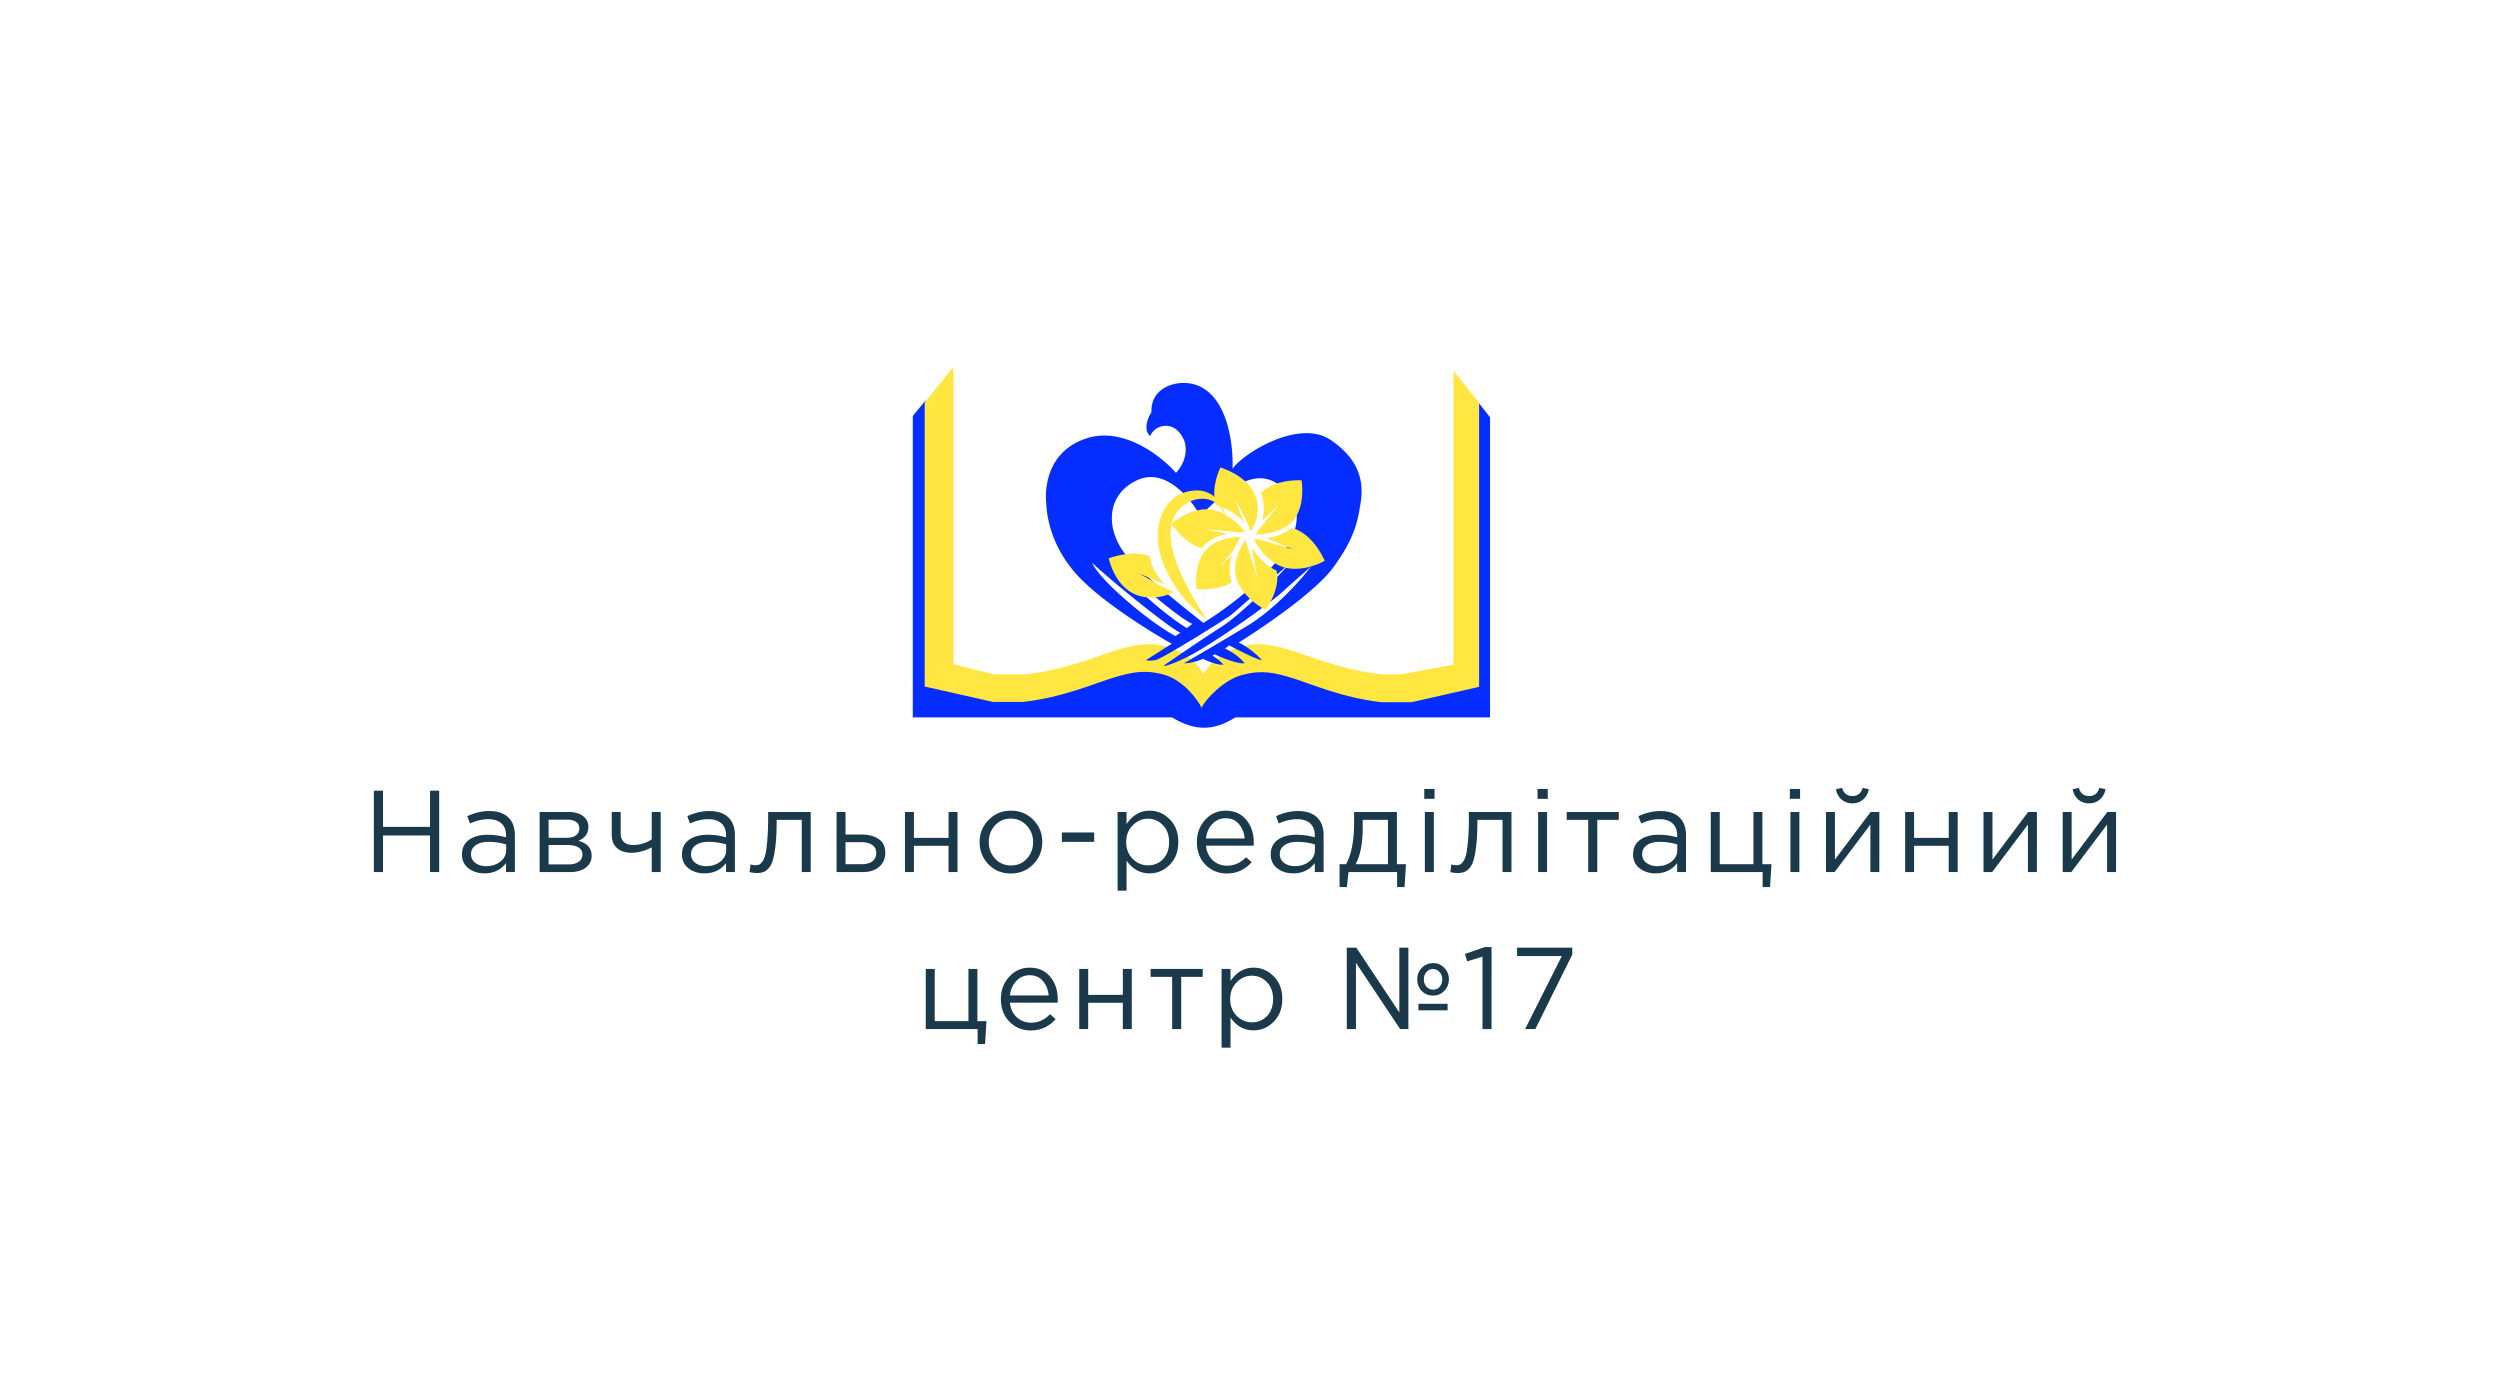 <svg width="430" height="239" fill="none" xmlns="http://www.w3.org/2000/svg"><g filter="url(#filter0_f)"><path fill="#fff" d="M40 40h350v152H40z"/></g><path d="M64.302 150v-14h1.58v6.22h8.08V136h1.58v14h-1.58v-6.3h-8.08v6.3h-1.58zm19.016.22c-1.054 0-1.96-.287-2.72-.86-.76-.573-1.14-1.373-1.14-2.4 0-1.08.4-1.913 1.2-2.5.8-.587 1.873-.88 3.22-.88 1.066 0 2.12.147 3.16.44v-.32c0-.907-.267-1.6-.8-2.08-.534-.48-1.287-.72-2.26-.72-1.014 0-2.06.247-3.14.74l-.46-1.26c1.28-.587 2.533-.88 3.76-.88 1.466 0 2.58.38 3.34 1.14.72.72 1.08 1.733 1.08 3.04V150h-1.52v-1.54c-.92 1.173-2.16 1.76-3.72 1.76zm.3-1.24c.96 0 1.773-.26 2.44-.78.666-.52 1-1.187 1-2v-.96a10.832 10.832 0 00-3.02-.44c-.947 0-1.687.193-2.22.58-.534.373-.8.887-.8 1.54 0 .627.246 1.127.74 1.5.506.373 1.126.56 1.86.56zM92.82 150v-10.34h5c1.026 0 1.846.233 2.46.7.613.467.92 1.093.92 1.88 0 1.107-.574 1.9-1.72 2.38 1.52.413 2.28 1.267 2.28 2.56 0 .867-.34 1.553-1.02 2.06-.68.507-1.594.76-2.74.76h-5.18zm1.54-1.32h3.44c.733 0 1.313-.153 1.74-.46.426-.307.64-.733.64-1.28 0-.507-.227-.9-.68-1.18-.44-.28-1.074-.42-1.9-.42h-3.24v3.34zm0-4.58h3.18c.64 0 1.146-.14 1.52-.42.386-.293.58-.707.58-1.24 0-.44-.18-.793-.54-1.06-.36-.267-.867-.4-1.52-.4h-3.22v3.12zm17.738 5.9v-4.26c-.413.24-.953.46-1.62.66-.666.187-1.28.28-1.84.28-1.04 0-1.873-.267-2.5-.8-.613-.533-.92-1.3-.92-2.3v-3.92h1.54v3.7c0 .613.18 1.1.54 1.46.374.347.887.52 1.54.52 1.227 0 2.314-.327 3.26-.98v-4.7h1.54V150h-1.54zm9.063.22c-1.053 0-1.96-.287-2.72-.86-.76-.573-1.14-1.373-1.14-2.4 0-1.08.4-1.913 1.2-2.5.8-.587 1.874-.88 3.22-.88 1.067 0 2.12.147 3.16.44v-.32c0-.907-.266-1.6-.8-2.08-.533-.48-1.286-.72-2.26-.72-1.013 0-2.06.247-3.14.74l-.46-1.26c1.28-.587 2.534-.88 3.76-.88 1.467 0 2.58.38 3.34 1.14.72.72 1.08 1.733 1.08 3.04V150h-1.52v-1.54c-.92 1.173-2.16 1.76-3.72 1.76zm.3-1.24c.96 0 1.774-.26 2.44-.78.667-.52 1-1.187 1-2v-.96a10.83 10.83 0 00-3.02-.44c-.946 0-1.686.193-2.22.58-.533.373-.8.887-.8 1.54 0 .627.247 1.127.74 1.5.507.373 1.127.56 1.86.56zm8.702 1.18c-.4 0-.813-.053-1.24-.16l.18-1.32c.307.093.554.14.74.14.294 0 .534-.033.72-.1.187-.08.387-.273.6-.58.227-.32.4-.767.52-1.34.12-.573.22-1.387.3-2.44.094-1.053.14-2.333.14-3.84v-.86h7.32V150h-1.54v-8.98h-4.32v.24c0 1.573-.06 2.913-.18 4.02-.12 1.107-.273 1.973-.46 2.6-.173.627-.42 1.113-.74 1.46s-.633.567-.94.66c-.293.107-.66.16-1.1.16zm13.727-.16v-10.34h1.54v3.88h2.76c1.2 0 2.18.26 2.94.78.76.507 1.14 1.28 1.14 2.32 0 1.027-.353 1.847-1.06 2.46-.707.6-1.653.9-2.84.9h-4.48zm1.54-1.36h2.8c.787 0 1.393-.167 1.82-.5.44-.333.66-.82.66-1.46 0-.587-.227-1.033-.68-1.34-.44-.32-1.06-.48-1.86-.48h-2.74v3.78zm10.222 1.36v-10.34h1.54v4.46h5.96v-4.46h1.54V150h-1.54v-4.52h-5.96V150h-1.54zm22.06-1.34c-1.04 1.053-2.327 1.58-3.86 1.58s-2.813-.527-3.84-1.58c-1.013-1.053-1.52-2.327-1.52-3.82 0-1.48.513-2.747 1.54-3.8 1.04-1.067 2.327-1.6 3.86-1.6s2.813.527 3.84 1.58c1.027 1.053 1.54 2.327 1.54 3.82 0 1.48-.52 2.753-1.56 3.82zm-3.82.2c1.107 0 2.013-.387 2.72-1.16.72-.773 1.08-1.727 1.08-2.86 0-1.12-.373-2.073-1.12-2.86-.733-.787-1.64-1.18-2.72-1.18-1.107 0-2.013.393-2.72 1.18-.707.773-1.06 1.727-1.06 2.86 0 1.12.367 2.073 1.1 2.86.733.773 1.64 1.16 2.72 1.16zm8.75-4.06v-1.62h5.56v1.62h-5.56zm9.584 8.4v-13.54h1.54v2.08c1.04-1.533 2.36-2.3 3.96-2.3 1.32 0 2.473.493 3.46 1.48.987.973 1.48 2.28 1.48 3.92 0 1.613-.493 2.913-1.48 3.9-.987.987-2.14 1.48-3.46 1.48-1.627 0-2.947-.733-3.96-2.2v5.18h-1.54zm5.22-4.36c1.04 0 1.907-.36 2.6-1.08.693-.733 1.04-1.713 1.04-2.94 0-1.187-.353-2.147-1.06-2.88-.707-.747-1.567-1.12-2.58-1.12-1 0-1.873.38-2.62 1.14-.747.76-1.12 1.72-1.12 2.88s.373 2.12 1.12 2.88c.747.747 1.62 1.12 2.62 1.12zm13.581 1.4c-1.453 0-2.68-.5-3.68-1.5-.987-1.013-1.48-2.313-1.48-3.9 0-1.507.473-2.78 1.42-3.82.947-1.053 2.127-1.58 3.54-1.58 1.48 0 2.653.52 3.52 1.56s1.3 2.347 1.3 3.92c0 .2-.007.38-.02.54h-8.2c.107 1.053.5 1.893 1.18 2.52.693.613 1.513.92 2.46.92 1.24 0 2.327-.487 3.26-1.46l.96.86c-1.16 1.293-2.58 1.94-4.26 1.94zm-3.6-6.02h6.66c-.093-1-.427-1.827-1-2.48-.56-.667-1.327-1-2.3-1-.88 0-1.633.327-2.26.98-.627.653-.993 1.487-1.1 2.5zm14.996 6c-1.053 0-1.96-.287-2.72-.86-.76-.573-1.14-1.373-1.14-2.4 0-1.08.4-1.913 1.2-2.5.8-.587 1.873-.88 3.22-.88 1.067 0 2.12.147 3.16.44v-.32c0-.907-.267-1.6-.8-2.08s-1.287-.72-2.26-.72c-1.013 0-2.06.247-3.14.74l-.46-1.26c1.28-.587 2.533-.88 3.76-.88 1.467 0 2.58.38 3.34 1.14.72.72 1.08 1.733 1.08 3.04V150h-1.52v-1.54c-.92 1.173-2.16 1.76-3.72 1.76zm.3-1.24c.96 0 1.773-.26 2.44-.78s1-1.187 1-2v-.96a10.83 10.83 0 00-3.02-.44c-.947 0-1.687.193-2.22.58-.533.373-.8.887-.8 1.54 0 .627.247 1.127.74 1.5.507.373 1.127.56 1.86.56zm7.682 3.6v-3.94h1.12c.92-1.68 1.38-4.073 1.38-7.18v-1.8h7.36v8.98h1.56l-.24 3.94h-1.28V150h-8.36l-.28 2.58h-1.26zm2.76-3.94h5.56v-7.62h-4.34v1.44c0 2.6-.407 4.66-1.22 6.18zm11.912 1.36v-10.34h1.54V150h-1.54zm-.1-12.6v-1.7h1.76v1.7h-1.76zm5.714 12.76c-.4 0-.814-.053-1.24-.16l.18-1.32c.306.093.553.14.74.14.293 0 .533-.033.72-.1.186-.08.386-.273.6-.58.226-.32.4-.767.52-1.34.12-.573.22-1.387.3-2.44.093-1.053.14-2.333.14-3.84v-.86h7.32V150h-1.54v-8.98h-4.32v.24c0 1.573-.06 2.913-.18 4.02-.12 1.107-.274 1.973-.46 2.6-.174.627-.42 1.113-.74 1.46s-.634.567-.94.66c-.294.107-.66.16-1.1.16zm13.866-.16v-10.34h1.54V150h-1.54zm-.1-12.6v-1.7h1.76v1.7h-1.76zm8.714 12.6v-8.98h-3.7v-1.36h8.96v1.36h-3.7V150h-1.56zm11.58.22c-1.053 0-1.96-.287-2.72-.86-.76-.573-1.14-1.373-1.14-2.4 0-1.08.4-1.913 1.2-2.5.8-.587 1.874-.88 3.22-.88 1.067 0 2.12.147 3.16.44v-.32c0-.907-.266-1.6-.8-2.08-.533-.48-1.286-.72-2.26-.72-1.013 0-2.06.247-3.14.74l-.46-1.26c1.28-.587 2.534-.88 3.76-.88 1.467 0 2.58.38 3.34 1.14.72.72 1.08 1.733 1.08 3.04V150h-1.52v-1.54c-.92 1.173-2.16 1.76-3.72 1.76zm.3-1.24c.96 0 1.774-.26 2.44-.78.667-.52 1-1.187 1-2v-.96a10.83 10.83 0 00-3.02-.44c-.946 0-1.686.193-2.22.58-.533.373-.8.887-.8 1.54 0 .627.247 1.127.74 1.5.507.373 1.127.56 1.86.56zm18.122 3.6V150h-8.92v-10.34h1.54v8.98h5.8v-8.98h1.54v8.98h1.56l-.24 3.94h-1.28zm4.779-2.58v-10.34h1.54V150h-1.54zm-.1-12.6v-1.7h1.76v1.7h-1.76zm6.214 12.6v-10.34h1.54v8.18l6.14-8.18h1.5V150h-1.54v-8.18l-6.16 8.18h-1.48zm6.4-12.5c-.507.453-1.127.68-1.86.68-.734 0-1.36-.227-1.88-.68-.507-.453-.82-1.04-.94-1.76l1.06-.22c.266.933.853 1.4 1.76 1.4.906 0 1.493-.467 1.76-1.4l1.06.22c-.12.72-.44 1.307-.96 1.76zm7.217 12.5v-10.34h1.54v4.46h5.96v-4.46h1.54V150h-1.54v-4.52h-5.96V150h-1.54zm13.48 0v-10.34h1.54v8.18l6.14-8.18h1.5V150h-1.54v-8.18l-6.16 8.18h-1.48zm13.618 0v-10.34h1.54v8.18l6.14-8.18h1.5V150h-1.54v-8.18l-6.16 8.18h-1.48zm6.4-12.5c-.507.453-1.127.68-1.86.68-.734 0-1.36-.227-1.88-.68-.507-.453-.82-1.04-.94-1.76l1.06-.22c.266.933.853 1.4 1.76 1.4.906 0 1.493-.467 1.76-1.4l1.06.22c-.12.72-.44 1.307-.96 1.76zm-193.029 42.08V177h-8.92v-10.34h1.54v8.98h5.8v-8.98h1.54v8.98h1.56l-.24 3.94h-1.28zm9.158-2.34c-1.453 0-2.68-.5-3.68-1.5-.986-1.013-1.48-2.313-1.48-3.9 0-1.507.474-2.78 1.42-3.82.947-1.053 2.127-1.58 3.54-1.58 1.48 0 2.654.52 3.52 1.56.867 1.04 1.3 2.347 1.3 3.92 0 .2-.006.38-.02.54h-8.2c.107 1.053.5 1.893 1.18 2.52.694.613 1.514.92 2.46.92 1.24 0 2.327-.487 3.26-1.46l.96.86c-1.16 1.293-2.58 1.94-4.26 1.94zm-3.6-6.02h6.66c-.093-1-.426-1.827-1-2.48-.56-.667-1.326-1-2.3-1-.88 0-1.633.327-2.26.98-.626.653-.993 1.487-1.1 2.5zm11.916 5.78v-10.34h1.54v4.46h5.96v-4.46h1.54V177h-1.54v-4.52h-5.96V177h-1.54zm15.981 0v-8.98h-3.7v-1.36h8.96v1.36h-3.7V177h-1.56zm8.5 3.2v-13.54h1.54v2.08c1.04-1.533 2.36-2.3 3.96-2.3 1.32 0 2.473.493 3.46 1.48.986.973 1.48 2.28 1.48 3.92 0 1.613-.494 2.913-1.48 3.9-.987.987-2.14 1.48-3.46 1.48-1.627 0-2.947-.733-3.96-2.2v5.18h-1.54zm5.22-4.36c1.04 0 1.906-.36 2.6-1.08.693-.733 1.04-1.713 1.04-2.94 0-1.187-.354-2.147-1.06-2.88-.707-.747-1.567-1.12-2.58-1.12-1 0-1.874.38-2.62 1.14-.747.76-1.12 1.72-1.12 2.88s.373 2.12 1.12 2.88c.746.747 1.62 1.12 2.62 1.12zm16.317 1.16v-14h1.64l7.4 11.14V163h1.56v14h-1.42l-7.6-11.4V177h-1.58zm12.32-3.22v-1.12h5.02v1.12h-5.02zm2.52-2.54c-.787 0-1.44-.267-1.96-.8-.507-.547-.76-1.207-.76-1.98 0-.773.26-1.433.78-1.98.52-.547 1.173-.82 1.96-.82.773 0 1.413.273 1.92.82.52.533.78 1.187.78 1.96 0 .773-.26 1.433-.78 1.98-.52.547-1.167.82-1.94.82zm.02-1.02c.467 0 .84-.167 1.12-.5.293-.347.44-.773.44-1.28 0-.493-.153-.907-.46-1.24a1.402 1.402 0 00-1.12-.52c-.467 0-.847.173-1.14.52-.293.333-.44.753-.44 1.26 0 .493.153.913.46 1.26.307.333.687.5 1.14.5zm8.482 6.78v-12.46l-2.64.82-.38-1.28 3.42-1.18h1.16V177h-1.56zm7.328 0l6.32-12.56h-7.7V163h9.5v1.18l-6.36 12.82h-1.76z" fill="#1A394B"/><path d="M254.297 69.238l1.991 2.544v51.608H212.48c-3.872 2.434-7.025 2.323-10.897 0H157V71.561l2.213-2.71v48.897l9.845 1.162c.627.092 3.529.221 5.255 0 2.157-.277 11.118-4.26 15.82-4.536 4.702-.277 9.127-.332 9.625-.332.497 0 5.144.387 6.25 4.868h1.494c.645-1.789 3.661-4.868 7.688-4.868l8.574 1.106c5.365 1.494 15.82 5.2 18.696 5.2l11.837-2.268V69.238z" fill="#052DFF"/><path d="M206.67 121.731c.609-1.367 3.737-4.776 7.033-5.658 3.296-.882 5.483-.388 8.585.554 3.101.942 8.529 3.381 15.342 4.156h5.151l11.625-2.648V69.301l-4.702-5.927-6.923 5.927c-4.487 0-13.26-2.926-18.666-3.99-6.757-1.33-15.673-1.446-17.445 2.71v53.71zm0-.001c-.615-1.367-3.218-4.83-6.545-5.713-3.327-.882-5.534-.388-8.664.554-3.131.943-8.609 3.381-15.485 4.157h-5.199l-11.732-2.648V69.245l4.745-5.926 6.987 5.926c4.528 0 13.383-2.926 18.839-3.99 6.82-1.33 15.265-1.557 17.054 2.6v53.875z" fill="#FFE640"/><path d="M207 116c.623-1.373 2.804-3.845 6.175-4.731 3.372-.886 5.609-.39 8.782.557 3.172.946 8.724 3.395 15.693 4.174h3.241l9.109-1.66V63.346l-7.082.947c-4.589 0-13.563-2.94-19.092-4.008-6.912-1.336-14.956 2.227-16.769 6.401L207 116zm0 0c-.623-1.373-2.804-3.845-6.175-4.731-3.372-.886-5.609-.39-8.782.557-3.172.946-8.724 3.395-15.693 4.174h-5.268L164 114.275V63.346l7.082.947c4.589 0 13.563-2.94 19.092-4.008 6.912-1.336 14.956 2.227 16.769 6.401L207 116z" fill="#fff"/><path fill-rule="evenodd" clip-rule="evenodd" d="M203.624 65.86c7.155.113 8.562 9.891 8.371 14.766 1.932-2.742 11.447-8.578 16.813-4.992 5.366 3.586 5.724 7.664 5.223 10.828-.501 3.164-1.002 6.117-4.794 11.25-3.033 4.106-12.043 10.242-16.169 12.796 2.061 1.055 3.482 2.455 3.935 3.024-.687 0-4.007-1.688-5.581-2.532l-.715.563c1.832.818 3.005 2.028 3.363 2.531-1.26.113-3.959-.984-5.152-1.547l-.357.211c1.232.852 1.503 1.161 1.65 1.327a.72.72 0 00.281.22c-.973.169-2.79-.586-3.577-.984-1.374.618-2.767.773-3.291.773 1.669-.961 6.196-3.6 10.946-6.469 4.751-2.868 9.278-7.992 10.947-10.195-.811.703-2.962 2.588-5.08 4.5-2.647 2.391-12.449 9.211-16.169 11.039-2.977 1.463-4.007 1.641-4.15 1.547 1.813-1.266 6.339-4.373 9.945-6.68 3.606-2.306 9.516-8.413 12.02-11.179-3.124 2.789-9.573 8.522-10.374 9.14-1.002.774-11.806 7.524-12.95 7.735-.916.168-1.479.07-1.646 0l4.436-2.813c-3.84-2.133-12.521-7.537-16.527-12.093-4.65-5.287-4.983-10.635-5.064-11.937a6.681 6.681 0 00-.016-.227c-.072-.703-.787-8.648 7.083-11.11 6.296-1.968 12.783 3.165 15.239 5.977 2.218-2.39 1.718-4.922 1.36-5.695-.358-.773-1.288-2.46-3.22-2.39A2.902 2.902 0 00197.829 75c-1.26-1.125-.382-3.187.214-4.078-.114-4.106 3.673-5.086 5.581-5.062zm18.603 20.18c4.121 6.806-8.443 16.898-15.24 21.094-2.718-2.086-9.029-7.158-12.52-10.758-4.365-4.5-4.651-11.25 1.288-13.851 4.75-2.082 9.086 3.257 10.66 6.187.267-.246.559-.523.872-.82 3.636-3.453 10.198-9.684 14.94-1.852zm-17.137 21.268l-.948.724c-4.087-2.461-10.99-8.643-12.333-11.364 3.454 3.136 10.946 9.656 13.281 10.64zm-2.923 2.094l.869-.583c-1.375-.437-11.17-8.276-15.199-12.014 1.39 3.087 9.843 10.194 14.33 12.597z" fill="#052DFF"/><path d="M207.53 106.546c-7.086-10.832-8.345-17.934-2.481-20.438 1.038-.443 4.537-1.098 5.862 3.115-.105-1.266-1.538-5.379-5.849-4.817-5.388.703-5.824 6.283-5.898 6.892-.395 3.25 1.439 9.907 8.366 15.248z" fill="#FFE640"/><path d="M206.629 94.306a6.04 6.04 0 01.448-.5c.639-.634 1.448-1.145 2.405-1.52.53-.207 1.07-.356 1.596-.466l-3.825-.822 5.894.56c.392-.019.74-.02 1.024-.014l-.001-.01c-.88-1.115-3.007-3.437-5.748-3.86-1.345-.209-2.649.07-3.758.504a11.715 11.715 0 00-3.21 1.923s2.092 3.177 5.175 4.205z" fill="#FFE640"/><path d="M209.751 97.388l2.46-2.775c.402-.986.885-1.78 1.208-2.255-.985.026-2.362.17-3.657.675-.764.299-1.5.723-2.105 1.324-2.488 2.466-1.876 6.966-1.876 6.966s2.656.286 5.027-.64a6.927 6.927 0 001.066-.524 6.205 6.205 0 01-.184-.595c-.354-1.425-.177-2.825.192-4.034l-2.131 1.858z" fill="#FFE640"/><path d="M216.261 99.379l-2.054-6.546c-.699 1.034-2.26 3.735-1.588 6.449.856 3.452 5.008 5.605 5.008 5.605s2.677-3.346 1.936-6.746c-2.01-.906-3.418-2.643-4.262-3.992l.96 5.23zm6.401-8.429c-.155-.056-.312-.09-.469-.132a7.606 7.606 0 01-1.993 1.134 11.21 11.21 0 01-2.352.612l4.463 1.906-5.914-1.754a14.1 14.1 0 01-.732.021c.681 1.297 2.273 3.804 4.802 4.716 2.248.811 4.68.159 6.115-.402.781-.305 1.267-.583 1.267-.583s-1.717-4.267-5.187-5.519zm-2.59-4.234l-3.732 4.597c-.142.254-.272.46-.375.614.882-.014 2.458-.13 3.968-.72.862-.336 1.696-.827 2.355-1.54 2.376-2.569 1.575-7.05 1.575-7.05s-2.428-.165-4.672.711c-.845.331-1.662.812-2.315 1.503.734 1.784.597 3.434.21 4.724l2.986-2.84z" fill="#FFE640"/><path d="M213.912 89.748l-1.601-4.135 1.906 3.58s.001 0 0 0l.173.407.78 1.796c1.629-2.562 2.783-8.148-5.248-11 0 0-1.735 3.363-.799 6.457 2.017.46 3.677 1.764 4.789 2.895zm-13.601 10.757l-4.272-1.814 3.643 2.083h-.001l.42.193 1.845.872c-2.931 1.46-9.063 2.279-11.257-5.8 0 0 3.804-1.52 7.03-.421.275 2.016 1.496 3.726 2.592 4.887z" fill="#FFE640"/><defs><filter id="filter0_f" x="0" y="0" width="430" height="232" filterUnits="userSpaceOnUse" color-interpolation-filters="sRGB"><feFlood flood-opacity="0" result="BackgroundImageFix"/><feBlend in="SourceGraphic" in2="BackgroundImageFix" result="shape"/><feGaussianBlur stdDeviation="20" result="effect1_foregroundBlur"/></filter></defs></svg>